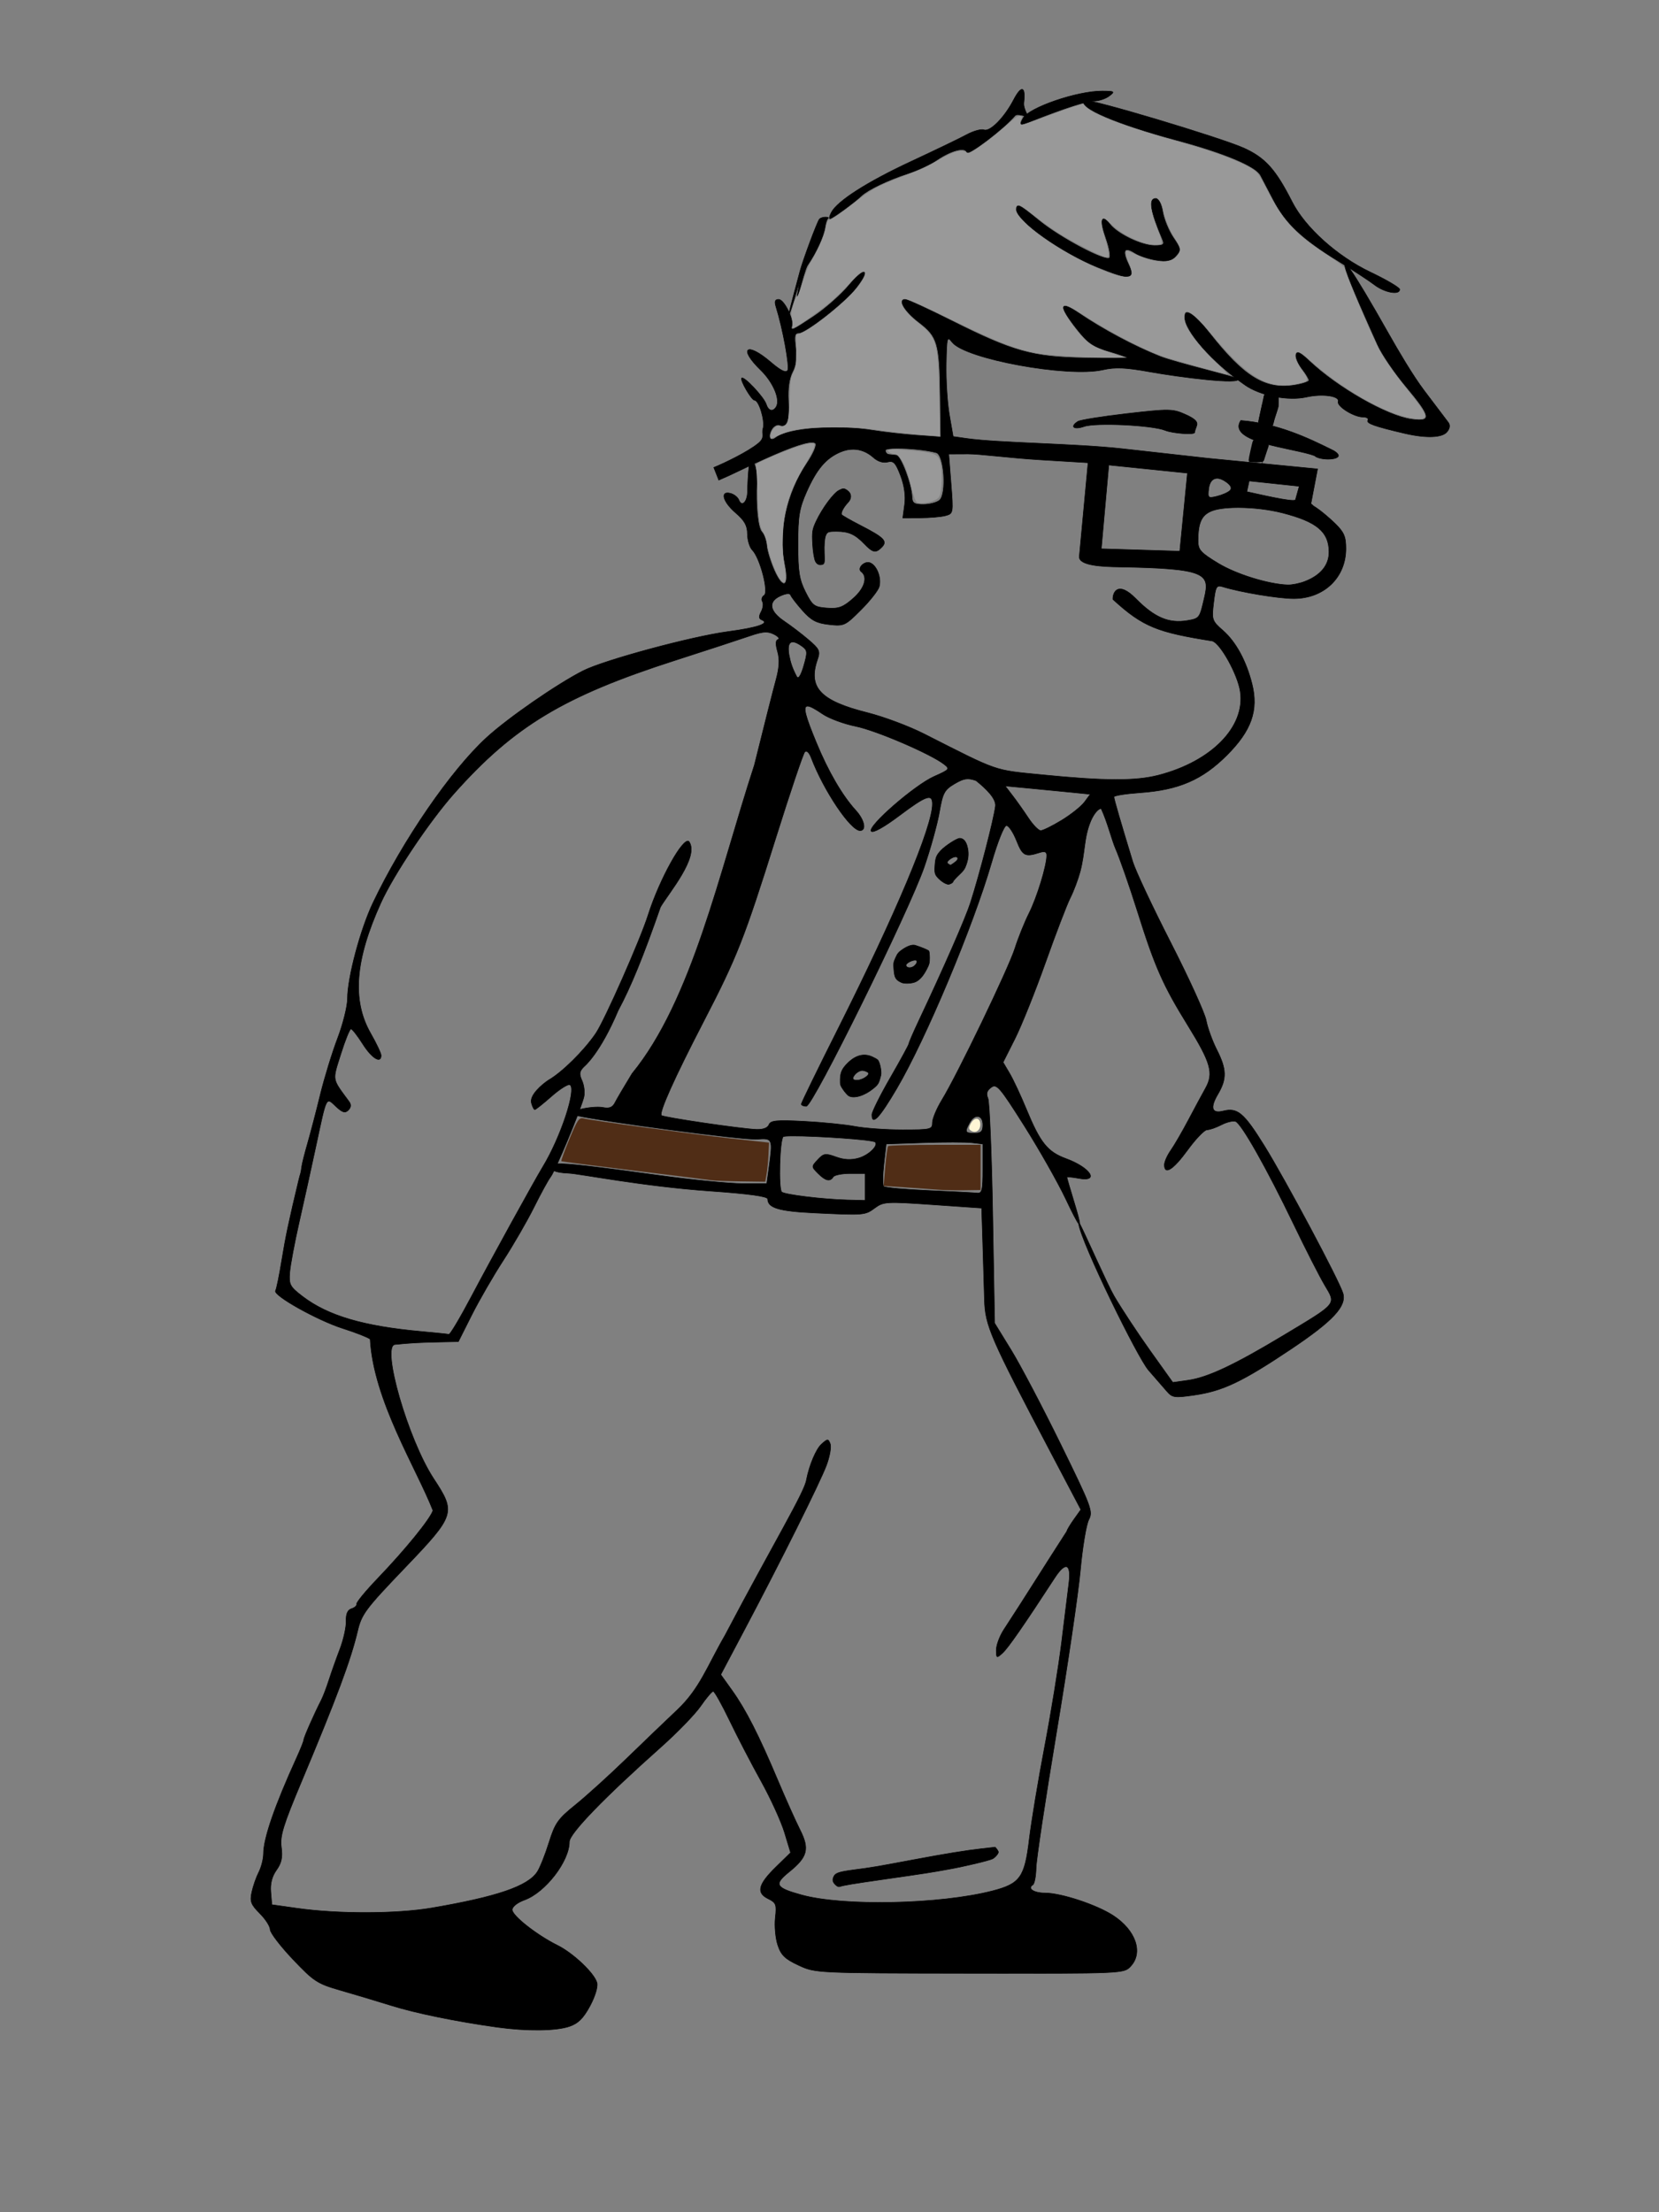 <?xml version="1.0" encoding="UTF-8" standalone="no"?>
<!-- Created with Inkscape (http://www.inkscape.org/) -->

<svg
   xmlns:dc="http://purl.org/dc/elements/1.1/"
   xmlns:cc="http://creativecommons.org/ns#"
   xmlns:rdf="http://www.w3.org/1999/02/22-rdf-syntax-ns#"
   xmlns:svg="http://www.w3.org/2000/svg"
   xmlns="http://www.w3.org/2000/svg"
   xmlns:sodipodi="http://sodipodi.sourceforge.net/DTD/sodipodi-0.dtd"
   xmlns:inkscape="http://www.inkscape.org/namespaces/inkscape"
   id="svg4155"
   version="1.1"
   inkscape:version="0.91 r13725"
   xml:space="preserve"
   width="3060"
   height="4080"
   viewBox="0 0 3060 4080"
   sodipodi:docname="SuperTeacher1_v3.svg"><rect x="0" y="0" width="3060" height="4080" fill="#808080" stroke="none"/><defs
     id="defs4159"><clipPath
       clipPathUnits="userSpaceOnUse"
       id="clipPath4171"><path
         d="m 0,0 2448,0 0,3264 L 0,3264 0,0 Z"
         id="path4173"
         inkscape:connector-curvature="0" /></clipPath></defs><sodipodi:namedview
     pagecolor="#ffffff"
     bordercolor="#666666"
     borderopacity="1"
     objecttolerance="10"
     gridtolerance="10"
     guidetolerance="10"
     inkscape:pageopacity="0"
     inkscape:pageshadow="2"
     inkscape:window-width="1440"
     inkscape:window-height="856"
     id="namedview4157"
     showgrid="false"
     showguides="false"
     inkscape:zoom="0.2280766"
     inkscape:cx="1721.7547"
     inkscape:cy="2023.2747"
     inkscape:window-x="0"
     inkscape:window-y="0"
     inkscape:window-maximized="0"
     inkscape:current-layer="g4163" /><g
     id="g4163"
     inkscape:groupmode="layer"
     inkscape:label="Grund"
     transform="matrix(1.25,0,0,-1.25,0,4080)"
     style="display:inline"><g
       id="g4165"
       style="fill:#000000;stroke:#000000;stroke-width:0.8;stroke-miterlimit:4;stroke-dasharray:none;stroke-opacity:1" /><path
       style="opacity:1;fill:#000000;fill-opacity:1;fill-rule:nonzero;stroke:#000000;stroke-width:1;stroke-miterlimit:4;stroke-dasharray:none;stroke-opacity:1"
       d="m 1593.188,501.951 c -3.782,0.028 -13.673,7.868 -27.42,24.287 -14.526,17.35 -43.32,42.835 -63.986,56.635 -41.368,27.625 -43.687,28.602 -41.18,17.342 2.968,-13.329 -14.634,-48.055 -24.359,-48.055 -6.782,0 -8.093,3.746 -4.881,13.951 12.484,39.665 25.445,110.458 21.416,116.977 -3.211,5.196 -12.599,0.596 -31.098,-15.238 -44.756,-38.309 -60.526,-25.964 -18.693,14.633 23.275,22.588 36.807,54.706 28.625,67.945 -6.051,9.79 -14.38,7.547 -18.344,-4.939 -4.15,-13.077 -41.053,-52.384 -45.244,-48.193 -3.536,3.536 18.181,40.883 23.773,40.883 8.022,0 19.367,37.187 15.746,51.613 -3.579,10.83 4.903,16.332 -8.791,27.719 -18.902,15.718 -62.691,36.695 -82.154,44.68 l 9.211,23.275 c 10.958,-4.601 24.659,-10.898 41.465,-19.023 4.935,-2.386 9.721,-4.677 14.396,-6.896 -1.636,11.197 -2.857,37.913 -2.857,46.191 0,19.704 -10.547,30.507 -15.975,16.363 -1.917,-4.995 -8.874,-10.491 -15.459,-12.213 -19.806,-5.179 -14.295,15.529 9.598,36.07 16.477,14.166 21.599,23.405 21.701,39.139 0.074,11.327 4.122,24.583 8.996,29.457 14.162,14.162 30.798,77.91 21.785,83.481 -4.088,2.527 -5.552,7.638 -3.252,11.359 2.3,3.721 1.285,12.179 -2.256,18.795 -4.709,8.799 -4.37,12.87 1.264,15.158 15.425,6.266 -7.702,14.228 -62.539,21.529 -66.963,8.915 -228.576,52.611 -267.164,72.234 -48.325,24.574 -138.18,86.761 -177.955,123.158 -65.717,60.136 -154.619,189.443 -209.627,304.902 -23.233,48.764 -46.99,137.983 -46.99,176.465 0,14 -8.203,46.989 -18.229,73.309 -10.026,26.32 -24.353,72.967 -31.84,103.66 -7.486,30.693 -18.052,71.151 -23.479,89.908 -5.427,18.757 -10.335,38.289 -10.906,43.404 -0.571,5.115 -1.547,10.697 -2.17,12.402 -0.624,1.705 -2.139,7.285 -3.367,12.4 -18.008,74.995 -24.158,104.055 -31.162,147.236 -4.561,28.12 -9.784,53.538 -11.605,56.484 -5.216,8.439 77.325,54.68 124.293,69.631 23.412,7.452 46.055,16.306 50.318,19.674 6.073,112.991 85.441,238.396 115.811,316.061 -4.96,15.628 -50.665,71.862 -101.41,124.777 -22.414,23.372 -40.111,44.828 -39.328,47.678 0.783,2.85 -3.402,6.712 -9.301,8.584 -7.411,2.352 -10.545,9.54 -10.141,23.26 0.322,10.921 -4.815,33.973 -11.414,51.228 -6.599,17.256 -15.695,42.894 -20.213,56.973 -4.518,14.079 -10.907,30.822 -14.199,37.205 -12.632,24.493 -32.266,68.961 -32.266,73.08 0,2.371 -5.975,17.412 -13.275,33.424 -40.199,88.163 -60.921,148.133 -61.053,176.685 -0.044,9.548 -3.928,24.894 -8.633,34.103 -4.705,9.209 -10.507,25.806 -12.893,36.883 -3.711,17.234 -1.582,22.893 14.756,39.23 10.5,10.501 19.092,23.879 19.092,29.73 0,5.852 18.834,30.503 41.854,54.779 38.928,41.053 45.106,45.07 88.359,57.465 25.578,7.33 67.43,19.876 93.008,27.881 45.295,14.175 119.957,29.46 195.32,39.99 l 0,0 c 54.457,7.609 108.582,7.044 133.293,-1.391 16.224,-5.538 25.785,-15 37.98,-37.588 9.438,-17.48 14.907,-35.511 12.992,-42.834 -4.603,-17.6 -43.847,-54.813 -73.055,-69.272 -37.732,-18.679 -83.309,-54.489 -83.309,-65.457 0,-5.742 9.482,-13.309 22.633,-18.064 38.444,-13.902 82.777,-71.392 82.777,-107.344 0,-15.121 64.074,-81.353 169.24,-174.938 29.991,-26.688 62.913,-60.705 73.156,-75.594 10.244,-14.889 20.583,-27.017 22.977,-26.949 2.394,0.068 16.07,24.483 30.391,54.256 14.321,29.773 40.397,79.977 57.947,111.564 17.55,31.587 36.968,74.141 43.152,94.564 l 11.244,37.135 -26.971,26.346 c -32.948,32.185 -36.794,47.722 -14.51,58.627 14.752,7.219 16.004,10.545 13.229,35.166 -1.686,14.956 0.355,37.56 4.537,50.23 6.189,18.751 13.37,25.708 38.598,37.396 30.932,14.331 31.559,14.361 315.41,14.795 284.177,0.434 284.427,0.422 296.959,-13.029 23.595,-25.326 9.288,-66.598 -32.483,-93.709 -30.63,-19.88 -96.047,-41.428 -125.777,-41.428 -20.468,0 -32.956,-8.369 -22.307,-14.951 3.032,-1.874 5.764,-15.89 6.07,-31.148 0.306,-15.258 17.225,-127.623 37.596,-249.697 20.371,-122.075 40.199,-256.643 44.062,-299.043 3.864,-42.4 10.842,-84.475 15.51,-93.5 8.016,-15.502 5.135,-23.246 -52.096,-139.932 -33.321,-67.937 -74.302,-145.844 -91.07,-173.127 l -30.488,-49.603 -3.559,-201.519 c -1.958,-110.836 -5.898,-206.806 -8.758,-213.268 -3.729,-8.424 -2.044,-14.057 5.959,-19.908 10.158,-7.428 15.633,-1.086 60.992,70.652 27.408,43.347 61.769,103.926 76.356,134.619 12.704,26.732 20.567,42.061 23.961,46.119 5.4,36.153 108.907,247.271 128.926,270.111 11.956,13.641 26.919,30.86 33.248,38.264 10.687,12.501 14.354,13.05 51.408,7.682 52.472,-7.602 88.34,-24.692 178.258,-84.933 77.322,-51.802 102.793,-79.163 95.779,-102.885 -6.822,-23.072 -106.04,-209.186 -144.938,-271.875 -37.871,-61.034 -49.542,-70.89 -76.059,-64.234 -21.06,5.286 -24.562,-5.882 -9.727,-31.025 16.711,-28.323 16.262,-45.913 -2.1,-82.148 -8.247,-16.274 -17.034,-40.596 -19.527,-54.049 -2.493,-13.453 -31.912,-78.021 -65.377,-143.484 -33.465,-65.463 -64.943,-132.43 -69.951,-148.815 -22.459,-73.474 -34.772,-115.913 -34.772,-119.857 0,-2.349 21.625,-5.795 48.055,-7.658 71.395,-5.032 114.833,-23.778 160.231,-69.148 45.466,-45.439 58.633,-82.916 46.316,-131.828 -10.667,-42.364 -29.666,-77.244 -53.453,-98.137 -20.438,-17.952 -21.039,-19.756 -17.232,-51.637 3.579,-29.972 5.152,-32.663 16.975,-29.023 32.985,10.156 102.747,21.738 130.842,21.725 55.689,-0.029 96.043,-38.685 96.086,-92.049 0.019,-22.281 -3.482,-30.391 -20.129,-46.627 -11.084,-10.81 -26.883,-23.964 -35.111,-29.23 -13.804,-8.835 2e-4,6.3e-4 -9.27,-7.047 l 12.221,-64.162 -201.314,-19.559 -158.713,-17.713 c -86.974,-9.706 -228.556,-10.635 -286.25,-18.805 l -25.826,-3.658 -6.967,-40.01 c -3.832,-22.006 -6.496,-64.003 -5.918,-93.328 0.992,-50.37 1.607,-52.61 11.092,-40.502 24.055,30.707 213.019,65.341 277.57,50.875 23.431,-5.251 41.832,-4.473 87.135,3.684 54.987,9.901 169.671,24.338 162.514,12.758 -1.834,-2.968 -115.211,-29.874 -143.434,-41.035 -47.529,-18.797 -105.612,-49.782 -150.523,-80.295 -36.099,-24.526 -37.364,-13.4 -3.365,29.611 20.381,25.784 30.361,32.735 58.906,41.033 18.902,5.495 34.367,10.837 34.367,11.869 0,1.033 -35.577,1.215 -79.059,0.406 -96.092,-1.787 -131.55,-11.702 -244.811,-68.457 -43.446,-21.771 -82.027,-39.584 -85.736,-39.584 -14.508,0 -1.319,22.149 25.195,42.309 34.502,26.233 38.099,38.651 39.322,135.768 l 0.955,75.764 -43.404,-3.088 c -23.872,-1.699 -60.147,-5.777 -80.609,-9.062 -68.687,-11.029 -157.404,-4.449 -180.387,13.377 -10.331,8.013 -15.298,-0.973 -8.037,-14.539 3.552,-6.637 10.339,-10.577 15.084,-8.756 13.378,5.134 18.227,-8.577 16.18,-45.754 -1.203,-21.843 1.532,-40.656 7.606,-52.332 6.428,-12.357 8.301,-26.84 5.818,-44.955 -2.9,-21.159 -1.742,-26.725 5.557,-26.725 13.208,0 85.395,-56.712 106.07,-83.332 14.689,-18.913 18.249,-28.914 13.963,-28.883 z m -95.555,313.754 c 3.077,0.02 5.22,0.63 6.42,1.83 3.157,3.157 -3.565,18.892 -15.906,37.23 -37.163,55.224 -52.477,126.57 -40.072,186.684 8.443,40.912 -3.692,47.397 -19.943,10.658 -7.13,-16.119 -13.47,-36.845 -14.09,-46.057 -0.619,-9.212 -4.614,-20.435 -8.877,-24.941 -7.386,-7.808 -11.486,-49.119 -9.188,-92.566 0.622,-11.758 -1.609,-26.059 -4.83,-33.451 56.014,-26.209 91.859,-39.482 106.486,-39.387 z m 157.94,11.199 c 21.935,0.01 54.388,3.089 71.486,8.01 14.53,4.182 19.369,76.435 5.875,87.732 -5.092,4.263 -18.491,7.75 -29.775,7.75 -16.996,0 -20.602,-2.394 -21.014,-13.951 -0.829,-23.27 -20.691,-75.906 -28.955,-76.732 -4.263,-0.426 -10.541,-1.125 -13.951,-1.551 -3.41,-0.426 -6.201,-3.89 -6.201,-7.697 0,-2.467 9.374,-3.566 22.535,-3.561 z m -81.207,1.791 c 13.282,0.189 25.905,5.407 37.137,15.529 7.631,6.877 17.701,9.985 25.635,7.91 10.952,-2.864 14.822,1.179 23.908,24.971 6.977,18.27 9.653,37.245 7.508,53.24 l -3.332,24.854 31.963,-0.086 c 17.58,-0.046 38.569,-1.853 46.643,-4.014 14.468,-3.873 14.617,-4.72 10.385,-58.82 l -4.293,-54.893 36.119,-0.158 c 19.866,-0.087 78.677,7.57 131.242,10.756 l 89.643,5.434 -16.127,172.82 c -1.603,17.181 43.636,18.997 73.367,19.396 160.329,2.846 167.792,12.018 157.309,56.57 -8.807,37.431 -8.319,38.384 -31.42,42.287 -34.139,5.768 -60.645,-5.528 -95.137,-40.547 -32.798,-33.298 -42.732,-11.631 -42.147,1.469 55.823,51.336 83.037,60.782 183.416,76.812 15.106,4.561 46.778,61.87 51.465,93.127 9.724,64.845 -52.588,128.75 -150.375,154.221 -42.275,11.012 -98.811,10.858 -214.269,-0.584 -91.769,-9.094 -78.514,-4.512 -219.035,-75.725 -27.489,-13.931 -74.379,-31.446 -104.199,-38.926 -86.852,-21.783 -109.905,-46.419 -91.865,-98.168 5.321,-15.263 3.572,-19.06 -16.727,-36.342 -12.467,-10.614 -32.385,-25.832 -44.264,-33.818 -27.711,-18.631 -30.667,-36.286 -7.832,-46.775 10.698,-4.914 17.926,-5.56 19.207,-1.717 1.13,3.389 11.06,16.284 22.068,28.654 16.075,18.065 25.657,23.127 48.684,25.723 27.685,3.12 29.713,2.189 59.049,-27.146 16.708,-16.708 31.844,-35.986 33.637,-42.84 4.313,-16.491 -4.495,-39.218 -17.068,-44.043 -10.18,-3.906 -24.284,10.312 -16.248,16.379 12.718,9.602 6.438,30.746 -14.623,49.238 -18.876,16.573 -26.721,19.481 -48.301,17.908 -23.608,-1.721 -26.93,-4.191 -39.715,-29.543 -11.625,-23.053 -13.951,-37.756 -13.951,-88.182 0,-51.392 2.385,-65.908 15.818,-96.283 18.538,-41.919 35.763,-62.271 62.264,-73.572 8.287,-3.534 16.494,-5.231 24.463,-5.117 z m 470.762,28.955 145.084,14.898 -14.123,144.062 -144.791,-4.463 z m 199.74,24.594 c 5.022,-0.022 11.014,2.354 17.65,7.252 8.18,6.036 10.212,11.127 6.082,15.242 -3.41,3.399 -14.095,8.13 -23.742,10.514 -16.463,4.068 -17.413,3.239 -15.5,-13.461 1.468,-12.808 7.14,-19.51 15.51,-19.547 z m 59.182,4.748 92.346,9.807 -6.883,24.805 c -0.8,6.204 -77.341,-12.283 -89.746,-14.748 z m -22.363,49.141 c 1.383,-0.009 2.78,-0.01 4.188,0 25.533,0.178 54.887,3.516 79.545,9.834 63.463,16.261 85.573,34.717 85.902,71.707 0.218,24.545 -15.53,43.696 -45.162,54.924 -9.6,3.638 -23.551,6.392 -31.002,6.121 -36.081,-1.313 -95.046,-19.635 -128.406,-39.9 -32.838,-19.948 -37.048,-24.753 -36.973,-42.213 0.137,-31.848 6.141,-45.628 23.285,-53.439 10.056,-4.582 27.872,-6.892 48.623,-7.033 z m -869.574,229.811 c 5.631,-0.06 10.219,1.245 15.311,3.799 7.978,4.001 11.462,8.291 7.74,9.531 -4.654,1.551 -4.95,8.593 -0.945,22.555 4.133,14.41 3.229,29.7 -3.117,52.701 -4.917,17.821 -22.74,88.207 -39.607,156.414 -64.355,197.017 -114.797,433.882 -225.719,569.115 -14.127,23.134 -28.358,47.363 -31.627,53.842 -4.324,8.571 -10.332,10.903 -22.051,8.559 -9.859,-1.972 -29.728,0.182 -42.815,3.785 3.927,-10.649 6.807,-19.178 7.801,-23.613 1.796,-8.017 0.169,-21.375 -3.617,-29.684 -5.566,-12.217 -4.894,-17.095 3.518,-25.506 1.619,-1.415 29.93,-24.995 63.246,-103.853 23.113,-42.916 46.262,-99.522 77.971,-190.668 14.8,-25.337 72.375,-92.811 52.664,-120.867 -10.208,-10.208 -54.475,69.324 -75.451,135.557 -14.534,45.891 -80.272,194.542 -96.6,218.438 -21.888,32.034 -62.555,72.143 -87.387,86.188 -12.899,8.717 -34.751,27.732 -31.25,41.871 1.784,6.821 4.582,12.4 6.219,12.4 1.637,0 15.603,-11.114 31.037,-24.699 15.434,-13.585 30.674,-23.087 33.867,-21.113 12.407,7.668 -17.185,96.959 -50.117,151.223 -15.781,26.003 -96.831,173.195 -130.6,237.174 -21.15,40.072 -40.316,72.395 -42.59,71.83 -2.274,-0.565 -25.061,-2.915 -50.639,-5.223 -106.683,-9.625 -172.419,-28.987 -218.984,-64.504 -23.605,-18.004 -25.684,-21.844 -23.961,-44.238 1.038,-13.487 8.854,-55.215 17.371,-92.728 8.517,-37.514 22.358,-100.295 30.758,-139.514 20.417,-95.334 18.506,-91.499 36.943,-74.178 12.095,11.363 17.046,12.864 22.951,6.959 5.058,-5.058 5.54,-10.24 1.469,-15.789 -32.168,-43.84 -31.061,-37.452 -15.24,-87.898 7.954,-25.363 16.357,-46.115 18.672,-46.115 2.315,0 12.147,12.556 21.848,27.902 16.498,26.1 33.766,36.793 33.766,20.908 0,-3.848 -8.647,-22.109 -19.215,-40.58 -34.845,-60.903 -29.046,-135.306 18.76,-240.74 23.66,-52.18 89.721,-150.756 135.484,-202.17 110.097,-123.689 202.221,-179.167 406.746,-244.943 58.404,-18.783 120.14,-38.977 137.191,-44.875 13.991,-4.84 22.959,-7.174 30.199,-7.25 z m 50.108,18.109 c 4.245,-0.027 10.187,2.739 17.789,8.32 9.417,6.913 9.684,10.758 2.477,35.602 -5.115,17.632 -9.825,25.027 -12.838,20.152 -8.482,-16.139 -11.672,-26.406 -14.357,-40.754 -2.51,-15.468 -0.146,-23.274 6.93,-23.32 z m 27.279,118.297 c 4.968,-0.034 14.205,5.262 27.994,14.619 11.781,7.995 39.111,18.118 60.732,22.494 37.71,7.633 137.89,50.64 162.918,69.939 11.393,8.785 10.49,9.915 -17.961,22.5 -36.168,15.999 -124.438,92.943 -116.141,101.24 3.504,3.504 23.507,-7.624 51.516,-28.662 49.874,-37.461 61.289,-41.483 61.289,-21.594 0,41.785 -67.659,202.804 -174.523,415.342 -37.015,73.617 -67.301,135.7 -67.301,137.963 0,2.263 4.135,4.113 9.188,4.113 12.052,0 189.519,-360.164 217.625,-441.662 11.442,-33.179 23.951,-78.402 27.799,-100.496 6.249,-35.883 9.236,-41.492 27.986,-52.555 17.268,-10.188 24.311,-11.229 39.713,-5.859 18.634,14.905 37.405,33.235 35.705,47.111 -3.099,24.627 -29.343,126.12 -46.111,178.324 -9.073,28.249 -49.484,120.456 -95.5,217.908 -9.892,20.95 -17.984,39.685 -17.984,41.635 0,1.95 -15.347,30.126 -34.103,62.615 -18.757,32.489 -34.103,63.281 -34.103,68.426 0,20.843 13.691,6.474 45.732,-48 53.367,-90.73 140.656,-298.642 174.918,-416.631 11.332,-39.024 23.175,-68.566 27.488,-68.566 4.168,0 12.554,12.556 18.635,27.902 11.084,27.972 15.787,30.476 41.707,22.213 10.296,-3.282 13.951,-1.98 13.951,4.969 0,18.886 -17.807,77.083 -32.658,106.728 -8.377,16.724 -20.059,45.753 -25.959,64.51 -11.531,36.66 -105.921,232.644 -134.715,279.713 -9.619,15.724 -17.488,34.557 -17.488,41.854 0,12.556 -2.94,13.266 -54.959,13.266 -30.227,0 -69.823,-2.819 -87.988,-6.264 -18.166,-3.445 -60.471,-7.672 -94.014,-9.393 -50.734,-2.603 -61.594,-1.55 -64.592,6.264 -2.26,5.888 -10.877,9.115 -23.094,8.648 -28.574,-1.091 -171.55,-22.138 -175.203,-25.791 -4.934,-4.934 23.904,-69.188 77.469,-172.603 62.003,-119.706 75.025,-152.816 133.84,-340.314 26.209,-83.553 50.128,-154.461 53.154,-157.574 3.264,-3.357 8.061,1.066 11.789,10.871 22.974,60.425 72.548,134.303 90.123,134.303 12.262,0 8.105,-19.795 -7.812,-37.203 -24.956,-27.291 -50.927,-71.882 -72.809,-125.004 -19.665,-47.741 -25.737,-67.233 -16.252,-67.299 z m 364.498,147.211 42.984,4.061 c 23.642,2.233 58.961,5.668 78.484,7.635 l 35.496,3.574 -10.693,14.42 c -5.882,7.931 -24.782,23.013 -42,33.514 -17.217,10.501 -34.621,19.092 -38.676,19.092 -4.054,0 -14.278,-10.463 -22.719,-23.252 -8.44,-12.789 -21.54,-31.306 -29.111,-41.148 z m 177.035,41.594 c 11.959,25.997 19.549,57.722 26.461,73.734 7.759,17.64 25.856,69.438 40.215,115.105 32.639,103.805 47.203,136.775 93.553,211.77 42.288,68.424 47.695,87.677 32.332,115.139 -5.939,10.616 -20.221,37.124 -31.736,58.906 -11.515,21.782 -26.164,47.01 -32.553,56.062 -6.389,9.052 -11.615,20.91 -11.615,26.352 0,19.588 16.299,9.213 42.895,-27.309 14.901,-20.462 31.015,-37.203 35.811,-37.203 4.795,0 16.775,-4.166 26.621,-9.258 9.845,-5.091 21.564,-7.848 26.043,-6.125 10.945,4.21 57.593,86.79 106.76,188.998 22.147,46.039 48.068,96.879 57.602,112.975 21.275,35.919 24.346,32.168 -75.609,92.305 -91.334,54.95 -140.259,77.952 -176.717,83.082 l -27.902,3.926 -41.707,-58.393 c -22.938,-32.117 -52.933,-77.608 -66.656,-101.092 -12.121,-20.742 -53.5,-114.8 -63.365,-133.492 7e-4,-4.333 -3.821,-18.583 -11.189,-42.713 -6.769,-22.167 -12.329,-41.313 -12.354,-42.545 -0.026,-1.232 9.718,-0.407 21.654,1.832 39.214,7.357 21.904,-19.748 -23.174,-36.285 -34.37,-12.609 -47.721,-29.269 -73.445,-91.652 -10.23,-24.809 -24.042,-54.331 -30.693,-65.603 l -12.094,-20.496 21.826,-43.34 c 12.004,-23.837 37.407,-87.197 56.453,-140.801 19.046,-53.604 39.604,-107.244 45.682,-119.199 6.078,-11.955 14.239,-33.58 18.137,-48.055 9.716,-36.631 6.447,-62.648 19.941,-94.385 6.173,-13.944 13.897,-22.03 18.826,-22.24 z m -966.062,566.535 c 45.013,10.424 305.198,45.207 330.894,43.344 29.578,-2.145 29.885,-1.417 22.41,53.119 l -3.943,28.768 -44.156,0 c -24.286,0 -92.967,-6.71 -152.623,-14.912 -123.947,-17.041 -172.158,-22.731 -189.709,-21.434 11.032,-24.097 26.404,-60.945 37.127,-88.885 z m 738.127,1.381 c 5.44,0.156 9.758,5.422 9.758,15.34 0,12.401 -3.099,15.5 -15.5,15.5 -17.347,0 -18.249,-1.885 -9.084,-19.01 4.351,-8.13 10.026,-11.968 14.826,-11.83 z m -341.369,36.033 c 42.266,-0.211 147.758,6.708 152.488,11.242 6.6,6.326 -11.797,24.184 -30.416,29.523 -13.844,3.97 -26.756,3.322 -41.744,-2.098 -19.632,-7.099 -22.841,-6.621 -33.69,5.023 -11.861,12.731 -11.855,13.008 0.535,25.398 13.834,13.834 22.218,15.726 28.027,6.326 2.108,-3.41 16.224,-6.201 31.369,-6.201 l 27.537,0 0,24.803 0,24.803 -32.555,-0.816 c -45.112,-1.129 -116.575,-9.825 -121.488,-14.783 -6.08,-6.136 -3.619,-95.915 2.791,-101.818 1.004,-0.925 7.391,-1.354 17.145,-1.402 z m 296.209,11.408 c 16.164,0 28.994,0.332 34.586,0.984 l 20.332,2.373 0,45.826 c 0,39.96 -1.387,45.672 -10.85,44.639 -5.968,-0.652 -46.208,-2.744 -89.42,-4.65 -43.212,-1.906 -80.355,-5.264 -82.539,-7.463 -2.184,-2.199 -2.078,-20.736 0.236,-41.193 l 4.207,-37.193 68.85,-2.357 c 18.933,-0.647 38.433,-0.968 54.598,-0.965 z m -736.047,52.67 c 4.294,2.201 12.446,4.035 27.367,4.643 19.18,0.781 135.399,24.006 259.799,32.779 73.003,5.149 106.961,9.84 106.961,14.774 0,16.299 20.645,22.51 85.096,25.6 93.304,4.473 94.302,4.39 112.715,-9.223 15.598,-11.532 21.342,-11.851 106.662,-5.936 l 90.176,6.252 1.961,62.684 c 1.079,34.476 2.495,82.216 3.147,106.088 1.315,48.239 10.709,69.854 123.242,283.584 l 54.635,103.768 -12.889,18.102 c -7.089,9.956 -12.891,19.709 -12.891,21.674 -41.879,64.794 -75.644,119.365 -116.262,181.516 -7.673,11.698 -13.951,28.552 -13.951,37.455 0,15.455 0.529,15.71 11.668,5.629 9.98,-9.032 39.26,-51.233 96.148,-138.584 19.806,-30.411 30.549,-26.606 26.137,9.258 -1.993,16.199 -8.1,65.726 -13.574,110.061 -5.474,44.334 -19.54,130.833 -31.258,192.219 -11.718,61.386 -24.46,138.119 -28.318,170.518 -8.363,70.233 -16.82,82.126 -67.744,95.297 -96.471,24.95 -274.933,28.782 -352.064,7.559 -48.38,-13.312 -51.743,-19.413 -23.332,-42.334 34.331,-27.698 38.176,-42.446 20.299,-77.865 -8.095,-16.039 -26.482,-57.065 -40.859,-91.168 -35.056,-83.155 -59.156,-130.499 -84.369,-165.742 l -20.984,-29.33 43.543,-82.281 c 67.88,-128.272 139.326,-271.594 151.402,-303.719 6.041,-16.07 9.193,-33.889 7.002,-39.598 -3.68,-9.589 -4.919,-9.533 -16.281,0.75 -9.742,8.816 -22.207,38.263 -27.5,64.967 -2.558,22.082 -59.4,114.802 -150.328,287.545 -32.766,56.549 -46.142,97.726 -87.656,137.092 -19.299,18.183 -61.389,58.556 -93.531,89.721 -32.143,31.164 -74.756,69.79 -94.695,85.834 -32.139,25.86 -37.675,33.736 -48.773,69.4 -6.886,22.127 -16.617,46.484 -21.625,54.127 -17.351,26.48 -74.239,45.934 -194.551,66.529 -64.568,11.053 -172.872,11.316 -248.48,0.602 l -46.504,-6.59 -1.928,-23.256 c -1.302,-15.711 2.079,-28.883 10.422,-40.6 9.281,-13.035 11.525,-23.494 9.029,-42.098 -2.782,-20.741 3.2,-40.28 36.91,-120.557 65.057,-154.924 91.23,-225.15 103.756,-278.385 7.269,-30.892 14.591,-40.703 86.094,-115.358 94.228,-98.382 95.57,-102.481 54.211,-165.451 -47.19,-71.848 -97.178,-244.877 -71.486,-247.441 28.89,-2.884 43.673,-3.732 78.303,-4.492 l 38.686,-0.85 24.705,-49.135 c 13.588,-27.025 39.791,-72.367 58.229,-100.76 18.438,-28.393 43.935,-72.551 56.66,-98.129 12.726,-25.578 26.484,-50.689 30.574,-55.805 1.297,-1.622 3.499,-5.65 6.299,-11.338 z"
       transform="matrix(0.8,0,0,-0.8,0,3264)"
       id="path4308"
       inkscape:connector-curvature="0"
       sodipodi:nodetypes="ssscssssscssscsccscssssssscscssssssssccssssccsccsssssscsssssssccssssssssscssscsccsssssscssscsccssssscsssssscsscsssssssssccsscccscccccsscssssssssscccsscssscsssssssscsscssscssssssscsscccsccsscscsssccssssssssscssscccsssssssccsccsscsssccsccsscsscssssccsscsccccscccccsssscccsscsscssssssssssssscccscccccccsscssssssssscccssssssssssssssssccsssccscssccsccsssscssccsscsssscssscccscsccsscccsssscccscssccssscssscscscsccccscsscssssccccscscssssccssccscccssssssssssccsscscscccsssscssssssssscssscccc" /><path
       style="opacity:1;fill:#000000;fill-opacity:1;fill-rule:nonzero;stroke:#000000;stroke-width:0.8;stroke-miterlimit:4;stroke-dasharray:none;stroke-opacity:1"
       d="m 1719.191,2629.041 c -19.118,7.674 -102.426,11.634 -119.503,5.681 -15.238,-5.312 -21.37,-0.392 -9.27,7.439 3.41,2.207 36.056,7.437 72.547,11.622 62.465,7.163 67.502,7.091 86.101,-1.236 14.319,-6.411 18.926,-11.004 16.742,-16.695 -1.657,-4.318 -3.013,-8.784 -3.013,-9.925 0,-3.802 -32.08,-1.511 -43.604,3.114 z"
       id="path4310"
       inkscape:connector-curvature="0" /><path
       style="opacity:1;fill:#000000;fill-opacity:1;fill-rule:nonzero;stroke:#000000;stroke-width:0.8;stroke-miterlimit:4;stroke-dasharray:none;stroke-opacity:1"
       d="m 1939.72,2591.646 c -30.294,11.444 -129.838,19.14 -108.874,51.945 54.247,-4.262 100.046,-26.109 134.292,-43.131 6.735,-3.069 11.068,-7.485 9.628,-9.815 -3.699,-5.986 -28.776,-5.27 -35.047,1.001 z"
       id="path4312"
       inkscape:connector-curvature="0"
       sodipodi:nodetypes="cccsc" /><path
       style="opacity:1;fill:#000000;fill-opacity:1;fill-rule:nonzero;stroke:#000000;stroke-width:0.8;stroke-miterlimit:4;stroke-dasharray:none;stroke-opacity:1"
       d="m 2072.825,2624.512 c -44.414,10.35 -57.204,14.912 -54.422,19.413 1.608,2.601 -1.619,4.729 -7.171,4.729 -13.482,0 -38.969,15.941 -36.619,22.904 2.759,8.176 -23.386,11.865 -46.802,6.604 -26.984,-6.063 -67.929,1.886 -90.454,17.56 -48.861,34.001 -89.444,80.076 -89.444,101.549 0,12.983 15.426,2.603 37.069,-24.946 50.158,-63.843 81.406,-83.215 123.939,-76.837 12.392,1.858 22.53,5.173 22.53,7.366 0,2.193 -4.628,9.871 -10.284,17.061 -5.656,7.191 -9.562,16.528 -8.681,20.75 1.211,5.796 5.998,3.52 19.546,-9.293 41.642,-39.38 114.668,-81.028 150.744,-85.972 30.701,-4.208 29.386,3.489 -8.283,48.464 -16.816,20.078 -35.587,47.696 -41.712,61.374 -29.635,66.171 -100.799,223.642 17.187,14.871 12.78,-22.614 34.909,-60.411 51.754,-82.621 16.846,-22.209 32.731,-43.194 35.301,-46.633 3.048,-4.078 2.406,-8.984 -1.847,-14.109 -7.237,-8.72 -30.89,-9.568 -62.351,-2.236 z"
       id="path4314"
       inkscape:connector-curvature="0"
       sodipodi:nodetypes="scssssssssscsssssssss" /><path
       style="opacity:1;fill:#000000;fill-opacity:1;fill-rule:nonzero;stroke:#000000;stroke-width:1;stroke-miterlimit:4;stroke-dasharray:none;stroke-opacity:1"
       d=""
       id="path4316"
       inkscape:connector-curvature="0"
       transform="matrix(0.8,0,0,-0.8,0,3264)" /><path
       style="opacity:1;fill:#000000;fill-opacity:1;fill-rule:nonzero;stroke:#000000;stroke-width:0.8;stroke-miterlimit:4;stroke-dasharray:none;stroke-opacity:1"
       d="m 1619.719,2869.662 c -52.901,21.341 -119.831,68.751 -119.831,84.882 0,10.091 3.371,8.461 33.818,-16.349 31.171,-25.401 97.65,-60.517 103.497,-54.67 2.052,2.052 -0.267,14.986 -5.153,28.744 -9.796,27.58 -7.099,37.203 5.831,20.812 11.453,-14.52 46.824,-31.441 65.72,-31.441 12.962,0 14.985,1.473 11.929,8.681 -18.225,42.981 -21.216,60.766 -10.218,60.766 4.303,0 8.294,-7.629 10.346,-19.776 1.838,-10.877 8.84,-27.879 15.562,-37.783 11.546,-17.013 11.756,-18.52 3.818,-27.293 -6.719,-7.425 -12.482,-8.644 -28.767,-6.085 -11.2,1.76 -25.456,6.502 -31.68,10.537 -15.598,10.112 -19.259,4.082 -9.697,-15.969 11.391,-23.887 3.654,-24.753 -45.175,-5.055 z"
       id="path4318"
       inkscape:connector-curvature="0" /><path
       style="opacity:1;fill:#000000;fill-opacity:1;fill-rule:nonzero;stroke:#000000;stroke-width:0.8;stroke-miterlimit:4;stroke-dasharray:none;stroke-opacity:1"
       d="m 2028.18,2843.675 c -8.185,6.255 -32.739,22.346 -54.565,35.758 -52.284,32.128 -76.906,55.439 -94.586,89.551 -8,15.434 -16.584,31.884 -19.075,36.555 -7.163,13.427 -54.513,33.138 -124.442,51.805 -85.566,22.84 -145.866,48.121 -135.625,58.362 4.393,4.393 202.348,-55.15 235.417,-70.13 31.711,-14.364 46.971,-31.336 71.35,-79.354 19.263,-37.941 66.455,-80.35 115.418,-103.719 23.822,-11.37 43.313,-22.841 43.313,-25.492 0,-8.824 -22.122,-4.862 -37.204,6.663 z"
       id="path4320"
       inkscape:connector-curvature="0"
       sodipodi:nodetypes="sssssssssss" /><path
       style="opacity:1;fill:#000000;fill-opacity:1;fill-rule:nonzero;stroke:#000000;stroke-width:0.8;stroke-miterlimit:4;stroke-dasharray:none;stroke-opacity:1"
       d="m 1509.464,3089.493 c 8.417,15.727 80.23,40.385 116.917,40.144 18.521,-0.121 19.201,-0.615 10.213,-7.413 -5.296,-4.006 -15.351,-7.283 -22.344,-7.283 -11.067,0 -42.2,-9.987 -91.122,-29.231 -18.555,-7.299 -19.46,-7.048 -13.664,3.783 z"
       id="path4322"
       inkscape:connector-curvature="0" /><path
       style="opacity:1;fill:#000000;fill-opacity:1;fill-rule:nonzero;stroke:#000000;stroke-width:1;stroke-miterlimit:4;stroke-dasharray:none;stroke-opacity:1"
       d=""
       id="path4324"
       inkscape:connector-curvature="0"
       transform="matrix(0.8,0,0,-0.8,0,3264)" /><path
       style="opacity:1;fill:#000000;fill-opacity:1;fill-rule:nonzero;stroke:#000000;stroke-width:0.8;stroke-miterlimit:4;stroke-dasharray:none;stroke-opacity:1"
       d="m 1226.802,2950.76 c 9.07,16.948 53.101,45.031 117.809,75.139 34.93,16.253 71.737,33.992 81.793,39.42 10.057,5.428 21.546,8.618 25.532,7.089 8.807,-3.38 30.046,18.07 43.518,43.948 11.685,22.445 18.181,20.811 15.302,-3.849 -1.151,-9.854 8.989,-23.736 7.527,-22.275 -1.462,1.462 -17.387,6.781 -20.385,3.247 -16.346,-19.269 -69.367,-59.617 -71.183,-54.169 -2.739,8.217 -23.128,2.898 -44.512,-11.613 -9.162,-6.218 -28.286,-15.108 -42.496,-19.756 -29.75,-9.731 -59.01,-23.768 -68.724,-32.971 -10.79,-10.221 -42.987,-33.646 -46.246,-33.646 -1.642,0 -0.713,4.246 2.064,9.436 z"
       id="path4326"
       inkscape:connector-curvature="0"
       sodipodi:nodetypes="ssssssccssssss" /><path
       style="opacity:1;fill:#000000;fill-opacity:1;fill-rule:nonzero;stroke:#000000;stroke-width:0.8;stroke-miterlimit:4;stroke-dasharray:none;stroke-opacity:1"
       d="m 1163.428,2797.283 c -0.873,0.889 14.897,58.526 16.83,65.919 4.322,16.553 25.376,73.178 28.786,77.425 1.369,1.705 5.423,3.083 9.007,3.062 3.633,-0.021 5.297,-0.844 3.761,-1.86 -1.516,-1.002 -3.507,-6.921 -4.425,-13.152 -2.017,-13.694 -12.622,-36.73 -25.932,-56.331 -5.401,-7.953 -23.359,-86.291 -10.676,-20.14 -0.471,-3.124 -16.478,-55.812 -17.351,-54.923 z"
       id="path4328"
       inkscape:connector-curvature="0"
       sodipodi:nodetypes="ccccscscc" /><path
       style="opacity:1;fill:#000000;fill-opacity:1;fill-rule:nonzero;stroke:#000000;stroke-width:0.8;stroke-miterlimit:4;stroke-dasharray:none;stroke-opacity:1"
       d="m 1203.202,2435.746 c -1.705,3.152 -3.584,14.735 -4.175,25.739 -0.952,17.7 -0.331,21.583 5.38,33.655 9.031,19.09 25.357,41.179 33.577,45.43 6.074,3.141 7.583,3.122 12.257,-0.151 6.455,-4.521 6.856,-11.774 0.99,-17.923 -6.544,-6.86 -10.886,-15.208 -9.269,-17.824 0.792,-1.282 12.494,-8.008 26.005,-14.948 38.143,-19.593 42.599,-24.43 31.781,-34.508 -7.968,-7.424 -12.151,-6.33 -24.438,6.387 -13.628,14.105 -23.014,18.319 -40.802,18.319 -12.75,0 -13.978,-0.511 -16.389,-6.821 -1.433,-3.751 -2.243,-14.633 -1.799,-24.182 0.756,-16.249 0.461,-17.411 -4.605,-18.132 -3.608,-0.514 -6.446,1.141 -8.512,4.96 z"
       id="path4332"
       inkscape:connector-curvature="0" /><path
       style="opacity:1;fill:#000000;fill-opacity:1;fill-rule:nonzero;stroke:#000000;stroke-width:0.8;stroke-miterlimit:4;stroke-dasharray:none;stroke-opacity:1"
       d="m 1252.567,1647.021 c -1.769,1.001 -5.396,4.991 -8.061,8.867 -4.526,6.583 -4.833,7.595 -4.677,15.384 0.21,10.491 2.777,16.114 11.09,24.295 11.716,11.528 23.84,14.652 35.997,9.275 3.289,-1.455 6.946,-3.519 8.126,-4.587 3.094,-2.8 6.161,-17.341 4.802,-22.766 -2.964,-11.831 -3.871,-13.432 -10.908,-19.268 -12.944,-10.733 -28.646,-15.568 -36.369,-11.199 z m 19.671,24.945 c 5.841,2.441 10.22,6.526 9.37,8.742 -0.362,0.944 -2.753,2.344 -5.313,3.111 -3.816,1.143 -5.412,1.03 -8.863,-0.629 -5.436,-2.614 -10.244,-9.241 -8.355,-11.517 1.811,-2.182 7.543,-2.055 13.16,0.293 z"
       id="path4334"
       inkscape:connector-curvature="0" /><path
       style="opacity:1;fill:#000000;fill-opacity:1;fill-rule:nonzero;stroke:#000000;stroke-width:0.8;stroke-miterlimit:4;stroke-dasharray:none;stroke-opacity:1"
       d="m 1330.191,1814.329 c -8.321,3.861 -10.213,6.99 -11.17,18.473 -0.822,9.864 -0.652,11.081 2.53,18.173 2.87,6.395 4.576,8.378 10.755,12.505 7.375,4.925 14.039,7.082 18.051,5.843 9.118,-2.815 19.422,-7.133 20.291,-8.504 0.577,-0.909 1.057,-5.478 1.067,-10.153 0.017,-7.411 -0.565,-9.61 -4.54,-17.174 -4.941,-9.403 -9.675,-14.83 -15.616,-17.902 -5.27,-2.725 -16.752,-3.402 -21.369,-1.26 z m 19.673,25.163 c 4.112,4.112 4.343,7.902 0.479,7.864 -4.989,-0.049 -13.331,-4.585 -13.331,-7.25 0,-4.862 8.212,-5.255 12.852,-0.615 z"
       id="path4336"
       inkscape:connector-curvature="0" /><path
       style="opacity:1;fill:#000000;fill-opacity:1;fill-rule:nonzero;stroke:#000000;stroke-width:0.8;stroke-miterlimit:4;stroke-dasharray:none;stroke-opacity:1"
       d="m 1395.455,1960.33 c -4.837,1.936 -12.497,8.589 -14.622,12.699 -1.553,3.004 -1.833,6.047 -1.279,13.902 0.835,11.837 2.158,15.165 8.876,22.326 6.527,6.959 23.604,17.956 27.799,17.903 4.95,-0.063 8.843,-4.149 10.863,-11.404 2.521,-9.052 2.207,-17.232 -1.029,-26.81 -2.346,-6.946 -4.006,-9.337 -11.18,-16.104 -4.633,-4.371 -8.424,-8.627 -8.424,-9.458 0,-0.831 -1.421,-2.159 -3.159,-2.95 -3.66,-1.668 -3.93,-1.671 -7.845,-0.104 z m 11.432,29.86 c 5.181,3.54 6.986,5.875 6.174,7.989 -1.024,2.67 -5.534,2.075 -10.655,-1.405 -5.047,-3.429 -5.83,-5.953 -2.458,-7.917 2.843,-1.656 2.456,-1.73 6.939,1.333 z"
       id="path4338"
       inkscape:connector-curvature="0" /><path
       style="opacity:1;fill:#000000;fill-opacity:1;fill-rule:nonzero;stroke:#000000;stroke-width:0.8;stroke-miterlimit:4;stroke-dasharray:none;stroke-opacity:1"
       d="m 1232.589,483.381 c -3.943,3.944 -4.545,6.917 -2.366,11.7 2.492,5.469 7.665,7.189 30.679,10.203 25.537,3.344 32.292,4.486 84.547,14.285 50.068,9.389 78.79,14.067 103.399,16.84 l 19.691,2.219 2.322,-2.867 c 1.277,-1.577 2.322,-3.567 2.322,-4.423 0,-2.402 -4.801,-7.944 -8.571,-9.894 -4.932,-2.551 -40.889,-11.115 -64.596,-15.386 -29.019,-5.228 -30.471,-5.453 -93.009,-14.45 -50.182,-7.219 -60.067,-8.85 -68.526,-11.306 -1.357,-0.394 -3.579,0.767 -5.891,3.079 z"
       id="path4340"
       inkscape:connector-curvature="0" /><path
       style="opacity:1;fill:#502d16;fill-opacity:1;fill-rule:nonzero;stroke:none;stroke-width:1;stroke-miterlimit:4;stroke-dasharray:none;stroke-opacity:1"
       d="m 1313.211,2176.873 c -4.823,-0.73 -68.946,-8.703 -142.496,-17.718 -73.55,-9.014 -134.439,-16.917 -135.31,-17.561 -0.871,-0.644 5.877,-19.168 14.994,-41.164 14.454,-34.871 17.745,-39.706 25.698,-37.75 16.661,4.096 200.954,29.148 272.19,37 l 70.152,7.733 -0.996,21.742 c -0.548,11.958 -2.117,28.154 -3.487,35.992 l -2.491,14.25 -44.742,-0.597 c -24.608,-0.328 -48.688,-1.195 -53.511,-1.925 z"
       id="path4388"
       inkscape:connector-curvature="0"
       transform="matrix(0.8,0,0,-0.8,0,3264)" /><path
       style="opacity:1;fill:#502d16;fill-opacity:1;fill-rule:nonzero;stroke:none;stroke-width:1;stroke-miterlimit:4;stroke-dasharray:none;stroke-opacity:1"
       d="m 1729.738,2194.143 c -9.646,-0.817 -36.055,-2.701 -58.687,-4.186 l -41.149,-2.7 2.963,-35.532 c 1.63,-19.542 4.032,-36.602 5.339,-37.911 1.307,-1.309 40.194,-2.379 86.415,-2.379 l 84.039,0 0,41.653 0,41.653 -30.692,0.444 c -16.88,0.244 -38.584,-0.225 -48.229,-1.042 z"
       id="path4390"
       inkscape:connector-curvature="0"
       transform="matrix(0.8,0,0,-0.8,0,3264)" /><path
       style="opacity:1;fill:#999999;fill-opacity:1;fill-rule:nonzero;stroke:none;stroke-width:1;stroke-miterlimit:4;stroke-dasharray:none;stroke-opacity:1"
       d="m 1690.906,926.113 c -2.561,-1.86 -7.061,-14.233 -10.001,-27.496 -8.114,-36.603 -20.591,-61.383 -30.908,-61.383 -4.798,0 -10.135,-2.282 -11.859,-5.072 -2.333,-3.776 6.285,-4.287 33.721,-1.999 49.308,4.111 56.522,6.332 61.29,18.874 5.902,15.524 4.982,59.864 -1.416,68.197 -6.179,8.049 -33.723,14.04 -40.828,8.88 z"
       id="path4419"
       inkscape:connector-curvature="0"
       transform="matrix(0.8,0,0,-0.8,0,3264)" /><path
       style="opacity:1;fill:#999999;fill-opacity:1;fill-rule:nonzero;stroke:none;stroke-width:1;stroke-miterlimit:4;stroke-dasharray:none;stroke-opacity:1"
       d="m 1440.627,1070.395 c -8.798,-9.991 -21.375,-42.912 -25.679,-67.214 -1.262,-7.126 -4.214,-16.209 -6.56,-20.186 -7.745,-13.127 -9.3,-23.37 -10.94,-72.086 -0.893,-26.526 -2.329,-49.806 -3.191,-51.733 -1.266,-2.83 3.826,-5.86 26.491,-15.763 34.062,-14.883 65.687,-25.675 75.24,-25.675 6.77,0 7.016,0.298 5.692,6.919 -0.761,3.806 -8.732,19.168 -17.714,34.138 -27.869,46.452 -38.171,79.66 -40.016,128.988 -0.874,23.38 -0.243,36.259 2.612,53.26 4.825,28.732 2.713,39.173 -5.936,29.351 z"
       id="path4421"
       inkscape:connector-curvature="0"
       transform="matrix(0.8,0,0,-0.8,0,3264)" /><path
       style="opacity:1;fill:#999999;fill-opacity:1;fill-rule:nonzero;stroke:none;stroke-width:1;stroke-miterlimit:4;stroke-dasharray:none;stroke-opacity:1"
       d="m 1421.403,804.477 c 0,-10.818 11.077,-22.518 17.538,-18.525 3.613,2.233 10.762,-1.019 13.578,-6.177 1.568,-2.871 3.144,-20.127 3.942,-43.148 1.202,-34.689 1.842,-39.414 6.681,-49.326 4.859,-9.952 5.354,-13.669 5.373,-40.371 l 0.022,-29.41 6.577,-2.143 c 17.651,-5.753 69.388,-45.507 95.9,-73.689 17.765,-18.885 28.025,-36.06 23.965,-40.12 -3.512,-3.512 -10.63,1.982 -29.181,22.519 -8.881,9.832 -25.026,25.354 -35.878,34.493 -19.349,16.295 -63.019,46.512 -67.22,46.512 -1.172,0 -1.52,-1.925 -0.773,-4.277 0.747,-2.352 0.262,-8.345 -1.077,-13.317 -2.061,-7.652 -1.697,-11.525 2.369,-25.222 2.642,-8.9 5.829,-15.978 7.081,-15.73 1.252,0.248 5.896,-11.547 10.319,-26.212 4.423,-14.665 11.118,-31.457 14.879,-37.318 10.019,-15.614 23.973,-46.358 26.716,-58.864 3.572,-16.284 4.47,-18.555 7.336,-18.555 3.748,0 23.208,-13.403 48.6,-33.474 26.685,-21.092 40.402,-28.828 74.536,-42.036 14.469,-5.598 32.719,-12.664 40.556,-15.702 7.837,-3.038 23.128,-10.729 33.98,-17.092 31.064,-18.214 45.747,-22.489 55.764,-16.233 3.553,2.219 6.118,1.339 16.96,-5.823 19.145,-12.645 36.92,-26.58 58.273,-45.68 14.739,-13.184 20.207,-16.846 23.565,-15.78 3.491,1.108 3.931,2.213 2.182,5.481 -3.136,5.859 -2.702,10.958 0.932,10.958 1.718,0 20.708,-6.542 42.201,-14.537 21.493,-7.995 46.175,-16.75 54.849,-19.454 l 15.771,-4.917 5.056,5.427 c 13.89,14.91 76.2,38.159 178.243,66.506 60.477,16.8 110.686,35.937 131.052,49.949 7.96,5.477 11.86,11.066 23.439,33.595 32.089,62.435 51.469,83.444 115.84,125.571 16.183,10.591 28.911,20.393 28.911,22.265 0,6.329 46.045,115.21 62.608,148.047 8.291,16.438 27.991,44.783 50.827,73.132 22.209,27.57 32.175,41.707 34.389,48.776 2.456,7.846 -6.153,9.85 -26.712,6.216 -48.647,-8.598 -129.018,-55.114 -188.745,-109.239 -14.459,-13.103 -21.035,-15.513 -23.254,-8.522 -1.849,5.827 1.89,14.543 13.548,31.577 11.752,17.172 11.415,18.2 -7.415,22.631 -54.418,12.803 -92.376,-8.526 -160.161,-89.999 -24.109,-28.977 -40.093,-43.571 -46.41,-42.376 -5.285,1 -5.67,15.193 -0.715,26.332 7.004,15.743 30.114,44.196 54.722,67.373 12.86,12.111 22.588,22.021 21.619,22.021 -4.298,0 -102.9,-27.453 -119.698,-33.327 -36.673,-12.823 -98.432,-45.037 -148.882,-77.658 -26.503,-17.137 -35.285,-19.893 -35.285,-11.076 0,5.536 16.269,30.342 31.898,48.636 14.389,16.843 24.757,23.054 55.55,33.278 l 27.645,9.179 -23.019,0.06 c -42.635,0.112 -114.935,-3.913 -135.919,-7.567 -40.568,-7.064 -75.571,-20.396 -153.323,-58.398 -70.326,-34.372 -91.946,-43.811 -96.813,-42.266 -10.797,3.427 0.87,23.135 25.116,42.428 36.689,29.194 38.701,36.13 40.644,140.088 l 1.323,70.781 -14.25,-1.192 c -55.1,-4.611 -70.669,-6.24 -100.843,-10.554 -26.919,-3.849 -43.774,-4.84 -81.113,-4.77 -53.559,0.1 -77.168,3.453 -100.541,14.278 -7.671,3.553 -14.33,6.46 -14.798,6.46 -0.468,0 -0.85,-2.022 -0.85,-4.493 z m 666.009,-300.455 c 0.364,-3.139 -1.855,-11.4 -4.933,-18.359 -5.627,-12.724 -7.263,-23.067 -3.649,-23.067 1.07,0 8.223,2.921 15.894,6.492 38.904,18.109 69.638,17.38 79.601,-1.888 3.978,-7.692 2.875,-11.609 -8.151,-28.953 -8.646,-13.602 -18.072,-36.34 -20.35,-49.092 -1.813,-10.151 -5.86,-18.881 -10.561,-22.782 -2.551,-2.117 -4.376,-2.153 -8.099,-0.16 -7.618,4.077 -4.957,23.569 7.599,55.652 11.109,28.386 10.994,29.673 -2.65,29.736 -22.533,0.104 -61.765,-17.829 -81.605,-37.302 -11.301,-11.092 -14.053,-12.819 -16.798,-10.541 -4.039,3.352 -2.862,12.218 4.873,36.704 3.032,9.599 5.738,21.218 6.013,25.822 0.463,7.75 0.094,8.322 -4.981,7.716 -9.173,-1.094 -65.435,-29.854 -89.882,-45.945 -12.66,-8.333 -31.404,-21.815 -41.653,-29.959 -24.094,-19.146 -29.348,-21.969 -32.908,-17.679 -4.9,5.904 0,15.012 17.155,31.906 30.806,30.331 99.273,70.708 153.864,90.737 26.097,9.575 40.181,9.904 41.219,0.964 z"
       id="path4423"
       inkscape:connector-curvature="0"
       transform="matrix(0.8,0,0,-0.8,0,3264)" /><path
       style="fill:none;fill-rule:evenodd;stroke:#000000;stroke-width:0.8px;stroke-linecap:butt;stroke-linejoin:miter;stroke-opacity:1"
       d="m 1860.778,2576.327 5.261,16.661 2.631,8.769 2.631,6.138 8.769,37.707 6.138,18.415 0,14.907 -19.292,8.769 -3.508,-19.292 c 0,0 0.877,7.015 -3.508,-14.03 -4.384,-21.046 -5.261,-21.922 -9.646,-39.46 -4.385,-17.538 -8.769,-43.845 -8.769,-43.845 z"
       id="path4435"
       inkscape:connector-curvature="0" /><path
       style="opacity:1;fill:#000000;fill-opacity:1;fill-rule:nonzero;stroke:#000000;stroke-width:3.6;stroke-miterlimit:4;stroke-dasharray:none;stroke-opacity:1"
       d="m 2332.9,781.406 c -5.426,-1.237 -10.032,-2.375 -10.236,-2.529 -0.204,-0.154 1.442,-8.334 3.658,-18.178 2.215,-9.844 4.649,-20.987 5.408,-24.762 0.759,-3.775 1.579,-7.014 1.823,-7.198 0.244,-0.183 5.499,0.874 11.679,2.35 l 11.235,2.684 0,8.409 c 0,6.632 -0.775,10.713 -3.666,19.311 -2.017,5.996 -4.285,13.492 -5.042,16.657 -1.581,6.615 -0.836,6.452 -14.858,3.255 z"
       id="path4437"
       inkscape:connector-curvature="0"
       transform="matrix(0.8,0,0,-0.8,0,3264)" /><path
       style="opacity:1;fill:#000000;fill-opacity:1;fill-rule:nonzero;stroke:#000000;stroke-width:5.9;stroke-miterlimit:4;stroke-dasharray:none;stroke-opacity:1"
       d="m 2306.045,848.624 c 0,-2.687 6.827,-33.584 7.593,-34.368 0.478,-0.488 6.122,0.745 12.542,2.74 9.247,2.874 11.519,3.97 10.933,5.273 -0.58,1.288 -4.996,14.594 -8.641,26.033 -0.531,1.667 -22.428,1.981 -22.428,0.322 z"
       id="path4439"
       inkscape:connector-curvature="0"
       transform="matrix(0.8,0,0,-0.8,0,3264)" /></g><g
     inkscape:groupmode="layer"
     id="layer1"
     inkscape:label="Grund 2"
     style="display:inline"><path
       style="opacity:1;fill:#fff6d5;fill-opacity:1;fill-rule:nonzero;stroke:none;stroke-width:4.384;stroke-miterlimit:4;stroke-dasharray:none;stroke-opacity:1"
       d="m 1790.883,2085.248 c -4.25,-2.627 -4.377,-5.587 -0.544,-12.748 6.81,-12.725 17.836,-12.004 17.836,1.166 0,11.383 -8.453,17.045 -17.292,11.582 z"
       id="path4360"
       inkscape:connector-curvature="0" /></g><g
     inkscape:groupmode="layer"
     id="layer2"
     inkscape:label="Grund 3"
     style="display:inline" /><g
     inkscape:groupmode="layer"
     id="layer3"
     inkscape:label="Grund 4"
     style="display:none"><path
       style="display:inline;opacity:1;fill:#000000;fill-opacity:1;fill-rule:nonzero;stroke:none;stroke-width:5.9;stroke-miterlimit:4;stroke-dasharray:none;stroke-opacity:1"
       d="m 612.751,2729.684 c -8.148,-4.85 -16.757,-11.274 -19.131,-14.275 -26.825,17.619 -43.183,0.445 -55.413,-4.99 -7.806,-3.477 -13.225,-4.376 -18.675,-1.46 -14.088,7.54 -23.515,4.433 -42.898,-14.14 -30.645,-29.363 -34.807,-56.746 -20.16,-132.643 10.691,-55.398 37.045,-127.629 54.541,-157.326 23.294,-39.538 34.031,-16.781 0.252,43.564 -10.479,24.683 -16.091,32.802 -18.152,41.501 -1.15,5.211 -5.264,20.902 -9.142,34.87 -11.12,40.047 -19.202,103.551 -15.256,119.878 3.577,14.804 25.015,38.845 34.638,38.845 7.851,0 8.433,-1.639 5.633,-15.872 -6.289,-31.959 -6.324,-39.152 -0.193,-39.152 3.35,0 8.973,9.173 12.935,21.103 4.296,12.934 11.541,24.329 18.716,29.439 28.743,33.977 28.373,-2.56 27.493,-9.769 -0.42,-3.245 0.505,-7.743 3.727,-10.417 4.68,-3.884 9.017,-1.391 19.354,13.929 40.531,60.069 65.218,49.564 68.966,17.401 2.066,-17.733 8.255,-17.164 21.505,1.977 14.111,20.385 27.327,21.891 44.914,5.117 23.217,-22.144 32.214,-70.875 20.316,-110.048 -5.186,-17.076 -8.721,-17.318 -15.456,-1.058 -2.893,6.984 -7.886,12.698 -11.095,12.698 -14.805,0 0.975,-48.387 21.018,-64.453 11.562,-9.267 27.637,-9.583 31.08,-0.611 1.688,4.398 -0.892,9.558 -7.129,14.263 l -9.773,7.372 8.055,19.582 c 10.851,26.407 11.438,32.226 22.869,42.894 19.179,26.197 24.899,-86.456 24.261,-99.231 -3.539,-67.75 4.96,-80.284 14.214,-20.963 6.797,43.569 2.181,96.904 -10.849,125.366 -10.234,22.353 -25.356,34.056 -33.764,26.131 -9.049,-8.53 -14.967,-2.437 -22.01,22.661 -5.865,20.902 -11.696,30.725 -27.795,46.824 -21.262,21.262 -33.715,18.238 -48.991,10.302 -7.645,-3.971 -12.16,-3.322 -21.816,2.382 -16.032,9.47 -28.813,9.008 -46.789,-1.692 z"
       id="path4757"
       inkscape:connector-curvature="0"
       sodipodi:nodetypes="sccssssccsssssscccssssssssssccccssssssss" /><path
       style="display:inline;opacity:1;fill:#000000;fill-opacity:1;fill-rule:nonzero;stroke:none;stroke-width:5.9;stroke-miterlimit:4;stroke-dasharray:none;stroke-opacity:1"
       d="m 2266.262,2761.137 c -43.915,-77.325 -45.641,-102.527 -64.866,-154.279 -4.782,-5.347 -4.645,-61.585 0.15,-61.585 7.589,0 17.417,21.358 17.417,37.849 -2.307,27.621 12.239,44.355 25.53,69.12 0.075,2.857 2.992,8.976 6.485,13.598 5.833,22.845 3.029,-17.519 49.404,-17.863 29.572,10.026 10.851,-18.112 57.665,-29.032 3.596,-1.13 -5.387,-12.126 -23.93,-29.294 -27.036,-25.031 -43.118,-49.778 -35.435,-54.526 1.665,-1.029 19.801,13.135 40.303,31.476 20.502,18.34 40.93,34.506 45.396,35.923 12.081,8.523 21.154,24.563 25.137,38.657 5.771,20.982 21.18,49.184 29.775,54.496 11.407,7.05 16.577,-8.756 18.076,-55.261 1.47,-45.622 1.248,-46.928 -12.208,-71.862 -11.426,-21.171 -12.751,-26.276 -7.966,-30.687 9.374,-8.641 12.211,-6.472 24.908,19.047 8.011,16.102 12.381,31.871 12.913,46.598 1.863,22.396 12.761,29.581 34.617,30.648 8.078,0 16.389,-14.795 15.455,-27.512 -0.513,-6.984 -1.17,-23.174 -1.46,-35.977 -1.955,-37.547 -16.288,-55.273 -31.118,-79.362 -16.699,-25.368 -42.777,-44.464 -38.526,-65.055 1.473,-6.705 4.108,-12.191 5.856,-12.191 1.748,0 9.557,9.047 17.353,20.105 7.796,11.058 21.184,27.868 29.752,37.355 21.584,23.901 37.379,72.747 40.776,126.101 2.484,39.018 2.126,41.55 -7.307,51.591 -12.885,13.715 -31.877,23.038 -46.932,23.038 -10.715,0 -12.286,1.802 -14.692,16.851 -19.162,50.766 -42.477,61.87 -65.493,17.01 9.299,28.736 -20.335,72.882 -57.115,42.326 -6.369,28.815 -49.289,70.242 -89.921,12.698 z m 57.813,-1.268 c 9.555,-11.513 9.93,-38.247 0.899,-64.127 -22.833,-58.081 -70.506,-9.186 -56.891,17.183 15.015,31.879 31.353,52.445 41.663,52.445 5.37,0 11.818,-2.475 14.329,-5.501 z m 70.664,-41.441 c 3.232,-10.183 2.612,-49.218 -11.779,-70.513 -55.233,-24.642 -43.484,40.832 -28.646,61.63 10.036,13.855 15.553,17.732 25.231,17.732 8.848,0 13.188,-2.528 15.194,-8.849 z"
       id="path4759"
       inkscape:connector-curvature="0"
       sodipodi:nodetypes="ccscccccsssccsssssccscccssssssccccsccsssccss" /><path
       style="opacity:1;fill:#ffe6d5;fill-opacity:1;fill-rule:nonzero;stroke:none;stroke-width:5.9;stroke-miterlimit:4;stroke-dasharray:none;stroke-opacity:1"
       d="m 2430.599,2680.981 c -6.1,-9.313 -15.182,-27.978 -20.183,-41.479 -8.146,-21.99 -13.921,-28.53 -55.444,-62.794 l -46.351,-38.248 47.222,-30.739 c 25.972,-16.906 58.698,-39.57 72.725,-50.363 14.027,-10.793 25.503,-18.019 25.503,-16.058 0,1.961 11.157,18.354 24.792,36.428 31.675,41.986 39.35,60.094 43.046,101.569 3.388,38.019 -1.08,51.867 -16.733,51.867 -16.32,0 -24.446,-9.593 -29.09,-34.343 -4.983,-26.555 -18.431,-59.384 -26.324,-64.261 -2.934,-1.813 -8.431,-0.148 -12.307,3.728 -6.417,6.417 -5.979,9.153 5.227,32.599 11.443,23.942 12.135,28.604 10.714,72.225 -1.822,55.949 -6.689,64.46 -22.797,39.867 z"
       id="path4850"
       inkscape:connector-curvature="0" /><path
       style="opacity:1;fill:#ffe6d5;fill-opacity:1;fill-rule:nonzero;stroke:none;stroke-width:5.9;stroke-miterlimit:4;stroke-dasharray:none;stroke-opacity:1"
       d="m 2237.841,2636.776 c -10.359,-20.489 -16.149,-38.051 -16.149,-48.98 0,-15.742 1.084,-17.245 14.25,-19.758 7.837,-1.496 24.608,-7.544 37.268,-13.44 12.66,-5.896 23.019,-8.874 23.019,-6.619 0,2.255 13.318,18.257 29.595,35.56 19.997,21.256 27.616,32.133 23.494,33.538 -3.356,1.143 -13.64,8.889 -22.853,17.213 -9.214,8.324 -18.597,13.994 -20.851,12.601 -7.229,-4.468 -30.86,2.584 -41.403,12.355 l -10.22,9.472 -16.149,-31.942 z"
       id="path4852"
       inkscape:connector-curvature="0" /><path
       style="opacity:1;fill:#ffe6d5;fill-opacity:1;fill-rule:nonzero;stroke:none;stroke-width:5.9;stroke-miterlimit:4;stroke-dasharray:none;stroke-opacity:1"
       d="m 2296.017,2752.834 c -13.194,-13.963 -26.096,-40.431 -26.096,-53.535 0,-13.007 14.002,-28.674 25.627,-28.674 16.497,0 32.272,27.635 32.72,57.32 0.494,32.767 -14.138,44.059 -32.251,24.889 z"
       id="path4854"
       inkscape:connector-curvature="0" /><path
       style="opacity:1;fill:#ffe6d5;fill-opacity:1;fill-rule:nonzero;stroke:none;stroke-width:5.9;stroke-miterlimit:4;stroke-dasharray:none;stroke-opacity:1"
       d="m 2357.456,2708.99 c -10.908,-17.671 -14.098,-29.414 -12.244,-45.065 1.772,-14.963 11.837,-21.799 26.629,-18.086 13.849,3.476 20.847,21.582 20.847,53.94 0,23.17 -0.164,23.46 -13.218,23.46 -10.185,0 -15.236,-3.269 -22.013,-14.25 z"
       id="path4856"
       inkscape:connector-curvature="0" /><g
       id="g4862"
       transform="translate(289.878,-58.906)"><path
         sodipodi:nodetypes="sscsssssscsss"
         inkscape:connector-curvature="0"
         id="path4858"
         d="m 490.723,2672.259 c -3.586,-4.22 -9.924,-19.888 -14.871,-32.828 l -9.721,-25.429 9.716,-7.593 c 18.654,-14.579 -6.947,-28.845 -25.553,-11.897 -2.334,2.126 -4.641,5.039 -5.94,5.429 -4.647,1.395 -3.233,-8.944 -5.196,-19.409 -1.585,-8.448 -4.107,-26.609 -2.59,-32.653 2.673,-10.652 8.845,-11.597 44.956,-12.36 l 38.91,-0.822 -0.411,58.019 c -0.342,48.375 -11.287,88.04 -17.404,88.04 -1.751,0 -8.311,-4.275 -11.897,-8.495 z"
         style="opacity:1;fill:#ffe6d5;fill-opacity:1;fill-rule:nonzero;stroke:none;stroke-width:5.9;stroke-miterlimit:4;stroke-dasharray:none;stroke-opacity:1" /><path
         sodipodi:nodetypes="ssscssscscsssssscssccsccsssccsssss"
         inkscape:connector-curvature="0"
         id="path4860"
         d="m 338.854,2770.619 c -7.962,-4.182 -22.995,-19.5 -32.561,-33.177 -8.593,-12.286 -17.664,-22.335 -20.163,-22.335 -0.943,0 -3.044,0.972 -4.669,2.161 -2.339,1.711 -3.171,4.943 -3.993,15.515 -1.712,22.015 -6.699,23.616 -23.4,7.514 -12.101,-11.667 -16.245,-17.955 -22.037,-33.436 -5.179,-13.844 -9.567,-19.968 -13.868,-19.355 -4.758,0.678 -5.044,9.789 -1.02,32.468 1.8,10.144 2.849,19.128 2.332,19.965 -1.851,2.995 -9.688,1.477 -15.269,-2.958 -7.133,-5.669 -17.246,-17.705 -21.634,-25.748 -2.972,-5.447 -3.367,-8.462 -3.252,-24.802 0.218,-31.116 6.024,-66.258 19.078,-115.486 6.794,-25.62 9.262,-32.149 23.148,-61.231 8.549,-17.904 16.816,-36.52 18.371,-41.369 l 2.828,-8.815 11.626,7.125 c 21.473,13.159 69.821,35.638 96.109,44.686 14.068,4.842 30.553,11.082 36.635,13.867 30.098,7.985 21.367,6.053 57.559,13.96 12.683,10.672 9.7,43.444 3.36,54.122 -9.704,16.345 -15.767,28.446 -19.712,36.133 -3.412,10.812 -4.983,19.761 -2.005,27.121 0.483,2.548 5.64,2.44 10.774,-2.911 2.028,-2.114 8.969,-23.166 13.684,-19.793 2.945,2.107 8.815,12.56 10.173,21.366 0.973,6.31 3.011,17.094 3.129,21.048 0.042,32.08 -7.192,68.189 -34.201,87.009 -5.449,3.609 -10.396,3.002 -15.211,3.002 -7.946,0 -12.659,-3.566 -24.766,-18.74 -12.359,-15.49 -17.717,-15.726 -20.059,-0.881 -1.871,11.854 -4.421,18.396 -8.927,22.902 -5.485,5.485 -12.971,5.85 -22.059,1.076 z"
         style="opacity:1;fill:#ffe6d5;fill-opacity:1;fill-rule:nonzero;stroke:none;stroke-width:5.9;stroke-miterlimit:4;stroke-dasharray:none;stroke-opacity:1" /></g></g></svg>